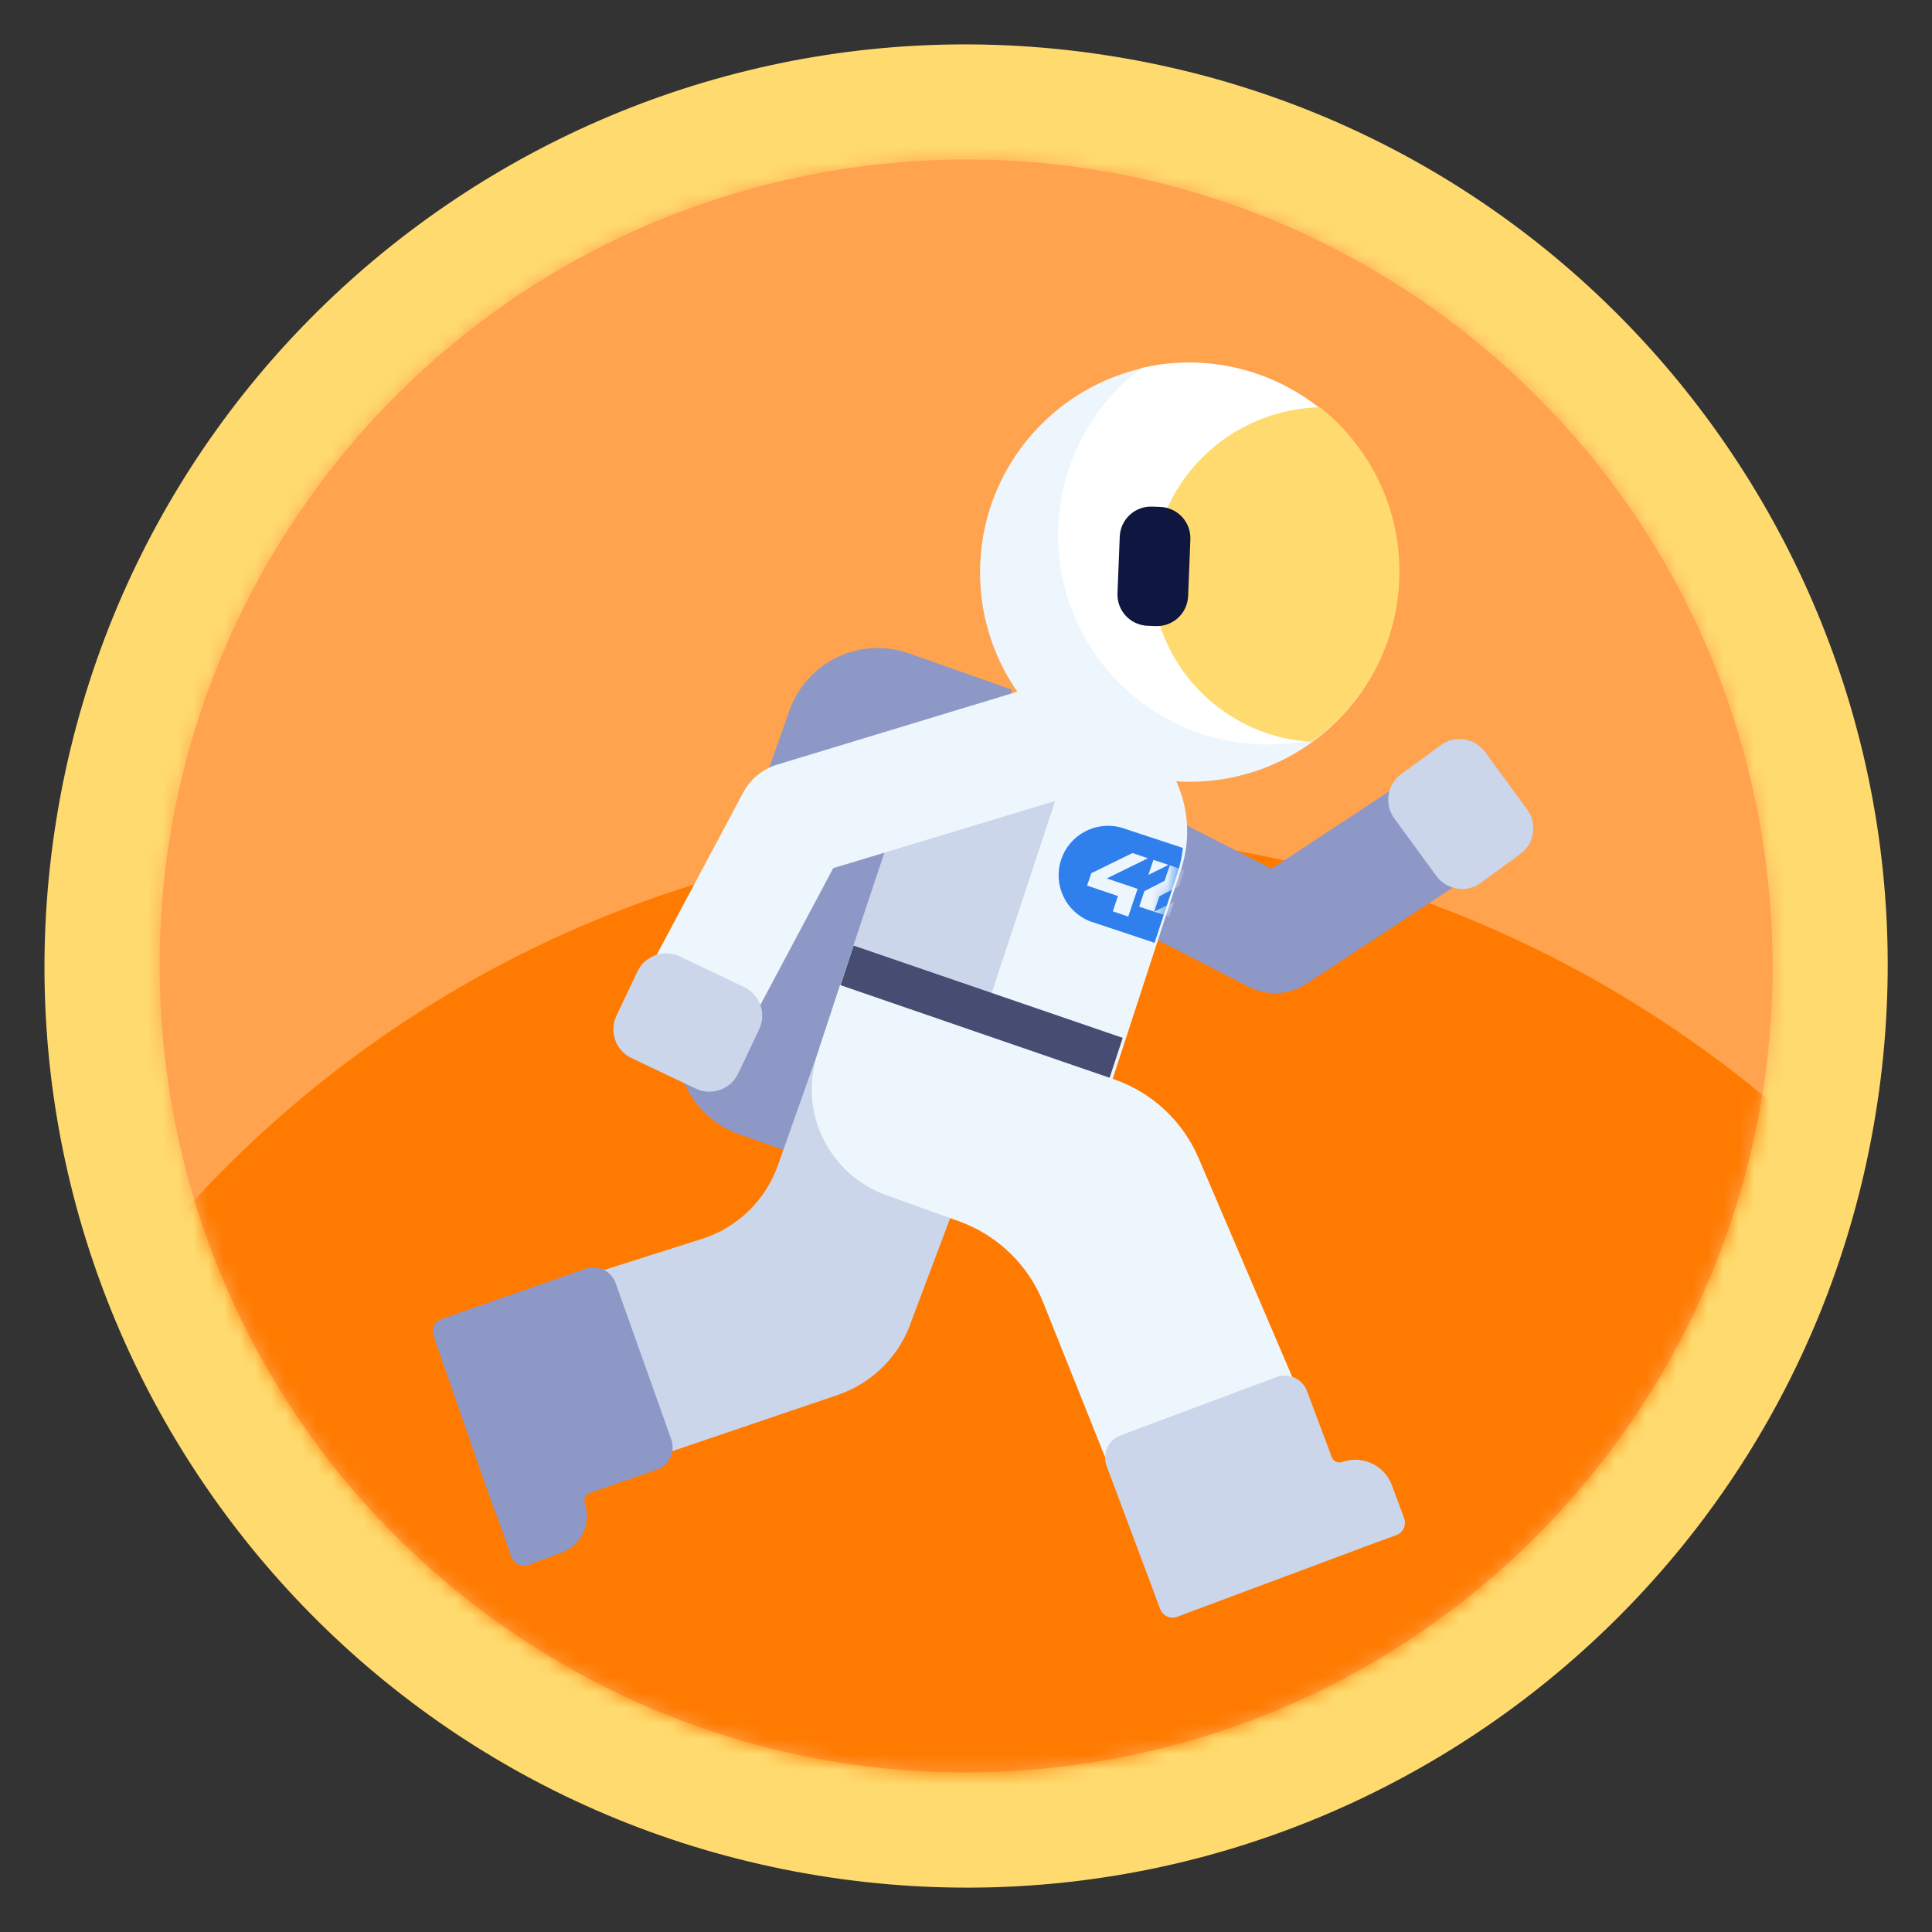 <svg width="125" height="125" viewBox="0 0 125 125" fill="none" xmlns="http://www.w3.org/2000/svg">
<rect x="0" y="0" width="125" height="125" fill="#333333" stroke="none"/>
<g clip-path="url(#clip0_771_10703)">
<path d="M121.356 72.054C126.632 39.553 104.561 8.928 72.059 3.652C39.557 -1.624 8.933 20.447 3.657 52.949C-1.619 85.451 20.452 116.076 52.954 121.351C85.456 126.627 116.081 104.556 121.356 72.054Z" fill="#FFDB6F"/>
<path d="M70.865 113.994C99.306 109.378 118.619 82.58 114.003 54.139C109.386 25.699 82.588 6.386 54.148 11.002C25.707 15.619 6.394 42.417 11.011 70.857C15.627 99.298 42.425 118.611 70.865 113.994Z" fill="#FFA34E"/>
<mask id="mask0_771_10703" style="mask-type:luminance" maskUnits="userSpaceOnUse" x="10" y="10" width="105" height="105">
<path d="M70.865 113.994C99.306 109.378 118.619 82.58 114.003 54.139C109.386 25.699 82.588 6.386 54.148 11.002C25.707 15.619 6.394 42.417 11.011 70.857C15.627 99.298 42.425 118.611 70.865 113.994Z" fill="white"/>
</mask>
<g mask="url(#mask0_771_10703)">
<path d="M174.05 8.729H-22.65V118.159H174.05V8.729Z" fill="#FFA34E"/>
<path d="M78.757 200.944C119.098 194.396 146.493 156.384 139.945 116.043C133.396 75.702 95.385 48.308 55.044 54.856C14.703 61.404 -12.692 99.416 -6.143 139.757C0.405 180.098 38.416 207.492 78.757 200.944Z" fill="#FF7A00"/>
<path d="M82.51 64.26C81.916 64.26 81.33 64.119 80.8 63.85L66.43 56.48C65.556 56.026 64.897 55.244 64.597 54.305C64.297 53.366 64.381 52.347 64.83 51.47C65.279 50.593 66.057 49.929 66.994 49.624C67.931 49.318 68.95 49.396 69.83 49.84L82.27 56.21L91.7 50C92.11 49.731 92.569 49.545 93.05 49.453C93.532 49.361 94.027 49.365 94.507 49.464C94.987 49.564 95.442 49.757 95.848 50.032C96.254 50.307 96.601 50.66 96.87 51.07C97.139 51.48 97.325 51.938 97.417 52.42C97.509 52.901 97.505 53.397 97.406 53.877C97.306 54.357 97.114 54.812 96.838 55.218C96.562 55.623 96.21 55.971 95.8 56.24L84.55 63.64C83.946 64.042 83.236 64.258 82.51 64.26Z" fill="#8D98C6"/>
<path d="M58.806 42.272L65.502 44.634L54.524 75.754L47.828 73.392C46.313 72.858 45.071 71.743 44.378 70.293C43.684 68.843 43.595 67.177 44.129 65.662L51.075 45.971C51.61 44.455 52.725 43.214 54.175 42.52C55.624 41.827 57.29 41.737 58.806 42.272Z" fill="#8D98C6"/>
<path d="M50.32 75.421L54.26 64.301L65.4 68.391L59 85.391C58.631 86.522 58.003 87.551 57.166 88.396C56.33 89.242 55.307 89.88 54.18 90.261L38.6 95.551L34.73 83.551L45.4 80.161C46.53 79.804 47.562 79.19 48.416 78.368C49.27 77.546 49.921 76.537 50.32 75.421Z" fill="#CBD6EB"/>
<path d="M71.455 46.412C73.413 47.05 75.037 48.441 75.969 50.277C76.902 52.113 77.067 54.244 76.428 56.202L71.13 72.437L53.641 66.73L58.049 53.221C58.924 50.541 60.828 48.317 63.342 47.04C65.856 45.763 68.775 45.537 71.455 46.412Z" fill="#EEF6FD"/>
<path d="M62 70.791L69.78 47.251C67.222 46.713 64.555 47.137 62.29 48.441C60.025 49.745 58.319 51.839 57.5 54.321L53 67.821L62 70.791Z" fill="#CBD6EB"/>
<path d="M53.38 66.78L70.86 72.56L72.64 67.15L55.23 61.18L53.38 66.78Z" fill="#474C72"/>
<path d="M54.35 63.73L52.88 68.221C52.291 70.023 52.429 71.985 53.266 73.687C54.103 75.389 55.572 76.696 57.36 77.331L62 79.001C63.239 79.439 64.371 80.137 65.319 81.047C66.268 81.958 67.011 83.06 67.5 84.281L73.17 98.46L84.91 92.13L77.55 74.93C77.041 73.742 76.289 72.673 75.342 71.792C74.394 70.912 73.273 70.24 72.05 69.82L54.35 63.73Z" fill="#EEF6FD"/>
<path d="M76.96 50.581C84.443 50.581 90.51 44.514 90.51 37.031C90.51 29.547 84.443 23.48 76.96 23.48C69.477 23.48 63.41 29.547 63.41 37.031C63.41 44.514 69.477 50.581 76.96 50.581Z" fill="#EEF6FD"/>
<path d="M44.79 69.12C44.145 69.12 43.511 68.953 42.95 68.635C42.39 68.317 41.92 67.86 41.589 67.307C41.258 66.754 41.075 66.124 41.06 65.48C41.044 64.835 41.196 64.198 41.5 63.63L48.08 51.289C48.309 50.855 48.623 50.47 49.002 50.158C49.382 49.845 49.819 49.611 50.29 49.469L65.74 44.779C66.216 44.611 66.722 44.54 67.227 44.572C67.732 44.604 68.225 44.738 68.676 44.966C69.127 45.194 69.528 45.511 69.853 45.898C70.178 46.285 70.422 46.734 70.569 47.218C70.716 47.702 70.763 48.211 70.708 48.713C70.652 49.216 70.496 49.702 70.247 50.143C69.999 50.583 69.663 50.968 69.262 51.276C68.86 51.583 68.4 51.805 67.91 51.929L53.91 56.169L48.05 67.169C47.731 67.757 47.26 68.248 46.687 68.591C46.113 68.934 45.458 69.116 44.79 69.12Z" fill="#EEF6FD"/>
<path d="M73.85 23.809C71.369 25.678 69.606 28.342 68.856 31.356C68.106 34.37 68.415 37.551 69.731 40.364C71.048 43.177 73.291 45.452 76.086 46.808C78.88 48.163 82.056 48.517 85.08 47.809C87.561 45.941 89.324 43.276 90.074 40.262C90.824 37.248 90.515 34.068 89.199 31.255C87.882 28.442 85.639 26.166 82.844 24.811C80.05 23.455 76.874 23.102 73.85 23.809Z" fill="white"/>
<path d="M74.54 38.059C74.789 40.676 75.966 43.117 77.86 44.94C79.753 46.764 82.236 47.849 84.86 47.999C86.57 46.781 87.973 45.181 88.958 43.327C89.944 41.473 90.485 39.416 90.538 37.317C90.591 35.218 90.156 33.135 89.266 31.233C88.376 29.332 87.056 27.663 85.41 26.359H85.1C83.638 26.432 82.204 26.793 80.882 27.421C79.559 28.049 78.373 28.931 77.392 30.018C76.411 31.105 75.654 32.375 75.165 33.755C74.676 35.135 74.463 36.597 74.54 38.059Z" fill="#FFDB6F"/>
<path d="M75.078 32.799L74.548 32.778C73.433 32.733 72.492 33.602 72.448 34.717L72.301 38.387C72.256 39.503 73.124 40.443 74.24 40.488L74.77 40.509C75.885 40.554 76.826 39.686 76.871 38.57L77.017 34.9C77.062 33.784 76.194 32.844 75.078 32.799Z" fill="#0F163F"/>
<path d="M76.19 56.48C76.362 55.953 76.475 55.41 76.53 54.86L72.53 53.54C71.739 53.325 70.897 53.422 70.175 53.81C69.454 54.198 68.908 54.848 68.652 55.626C68.395 56.404 68.447 57.251 68.797 57.992C69.146 58.733 69.767 59.312 70.53 59.61L74.7 61L76.19 56.48Z" fill="#2F80ED"/>
<mask id="mask1_771_10703" style="mask-type:alpha" maskUnits="userSpaceOnUse" x="68" y="53" width="9" height="8">
<path d="M76.19 56.48C76.362 55.953 76.475 55.41 76.53 54.86L72.53 53.54C71.739 53.325 70.897 53.422 70.175 53.81C69.454 54.198 68.908 54.848 68.652 55.626C68.395 56.404 68.447 57.251 68.797 57.992C69.146 58.733 69.767 59.312 70.53 59.61L74.7 61L76.19 56.48Z" fill="#2F80ED"/>
</mask>
<g mask="url(#mask1_771_10703)">
<path fill-rule="evenodd" clip-rule="evenodd" d="M74.27 55.529L73.271 55.192L70.605 56.497L70.334 57.299L72.332 57.973L71.998 58.963L72.997 59.3L73.602 57.509L71.604 56.835L74.27 55.529Z" fill="#EEF6FD"/>
<path fill-rule="evenodd" clip-rule="evenodd" d="M74.302 56.602L75.599 55.96L74.629 55.633L74.302 56.602Z" fill="#EEF6FD"/>
<path fill-rule="evenodd" clip-rule="evenodd" d="M76.319 57.314L76.657 56.315L75.687 55.987L75.35 56.986L74.043 57.658L73.706 58.657L74.675 58.985L75.013 57.986L76.319 57.314Z" fill="#EEF6FD"/>
<path fill-rule="evenodd" clip-rule="evenodd" d="M75.972 58.343L74.675 58.985L75.645 59.313L75.972 58.343Z" fill="#EEF6FD"/>
</g>
<path d="M48.139 63.858L43.984 61.884C42.957 61.396 41.728 61.833 41.24 62.861L39.884 65.715C39.396 66.743 39.833 67.972 40.861 68.46L45.016 70.433C46.043 70.922 47.272 70.484 47.76 69.457L49.116 66.602C49.605 65.575 49.167 64.346 48.139 63.858Z" fill="#CBD6EB"/>
<path d="M98.808 52.376L96.093 48.663C95.421 47.745 94.132 47.544 93.214 48.216L90.663 50.081C89.745 50.752 89.544 52.041 90.216 52.959L92.931 56.673C93.602 57.591 94.891 57.792 95.809 57.12L98.36 55.255C99.279 54.584 99.479 53.295 98.808 52.376Z" fill="#CBD6EB"/>
<path d="M86.154 94.244L84.564 90.004C84.493 89.813 84.385 89.637 84.245 89.488C84.106 89.339 83.938 89.219 83.752 89.136C83.566 89.052 83.365 89.006 83.161 89.001C82.957 88.995 82.754 89.03 82.564 89.104L72.504 92.864C72.313 92.935 72.137 93.043 71.988 93.183C71.839 93.322 71.719 93.49 71.636 93.676C71.552 93.862 71.506 94.063 71.501 94.267C71.495 94.471 71.53 94.674 71.604 94.864L75.064 104.104C75.103 104.209 75.162 104.306 75.239 104.388C75.315 104.471 75.407 104.537 75.51 104.583C75.612 104.63 75.722 104.656 75.835 104.659C75.947 104.663 76.059 104.644 76.164 104.604L86.724 100.664L88.284 100.074L90.344 99.324C90.45 99.284 90.547 99.224 90.629 99.146C90.711 99.069 90.778 98.976 90.824 98.873C90.871 98.77 90.896 98.658 90.9 98.545C90.903 98.432 90.884 98.32 90.844 98.214L90.054 96.084C89.818 95.458 89.344 94.95 88.735 94.673C88.126 94.395 87.431 94.371 86.804 94.604C86.67 94.641 86.527 94.624 86.405 94.557C86.284 94.49 86.194 94.377 86.154 94.244Z" fill="#CBD6EB"/>
<path d="M38.166 96.596L42.426 95.116C42.627 95.055 42.812 94.954 42.972 94.819C43.132 94.684 43.263 94.518 43.356 94.331C43.45 94.144 43.504 93.939 43.516 93.731C43.528 93.522 43.498 93.312 43.426 93.116L39.836 83.026C39.77 82.836 39.667 82.661 39.533 82.511C39.399 82.361 39.237 82.239 39.056 82.152C38.875 82.064 38.678 82.014 38.478 82.002C38.277 81.991 38.076 82.019 37.886 82.086L28.576 85.336C28.362 85.411 28.186 85.567 28.087 85.772C27.987 85.976 27.973 86.211 28.046 86.426L31.756 97.066L32.356 98.646L33.076 100.716C33.153 100.933 33.313 101.111 33.522 101.211C33.73 101.31 33.969 101.323 34.186 101.246L36.276 100.486C36.59 100.377 36.879 100.207 37.128 99.986C37.376 99.766 37.578 99.498 37.723 99.199C37.868 98.9 37.953 98.575 37.972 98.244C37.991 97.912 37.945 97.58 37.836 97.266C37.794 97.133 37.805 96.99 37.867 96.865C37.928 96.74 38.035 96.644 38.166 96.596Z" fill="#8D98C6"/>
</g>
</g>
<defs>
<clipPath id="clip0_771_10703">
<rect width="125" height="125" fill="white"/>
</clipPath>
</defs>
</svg>
